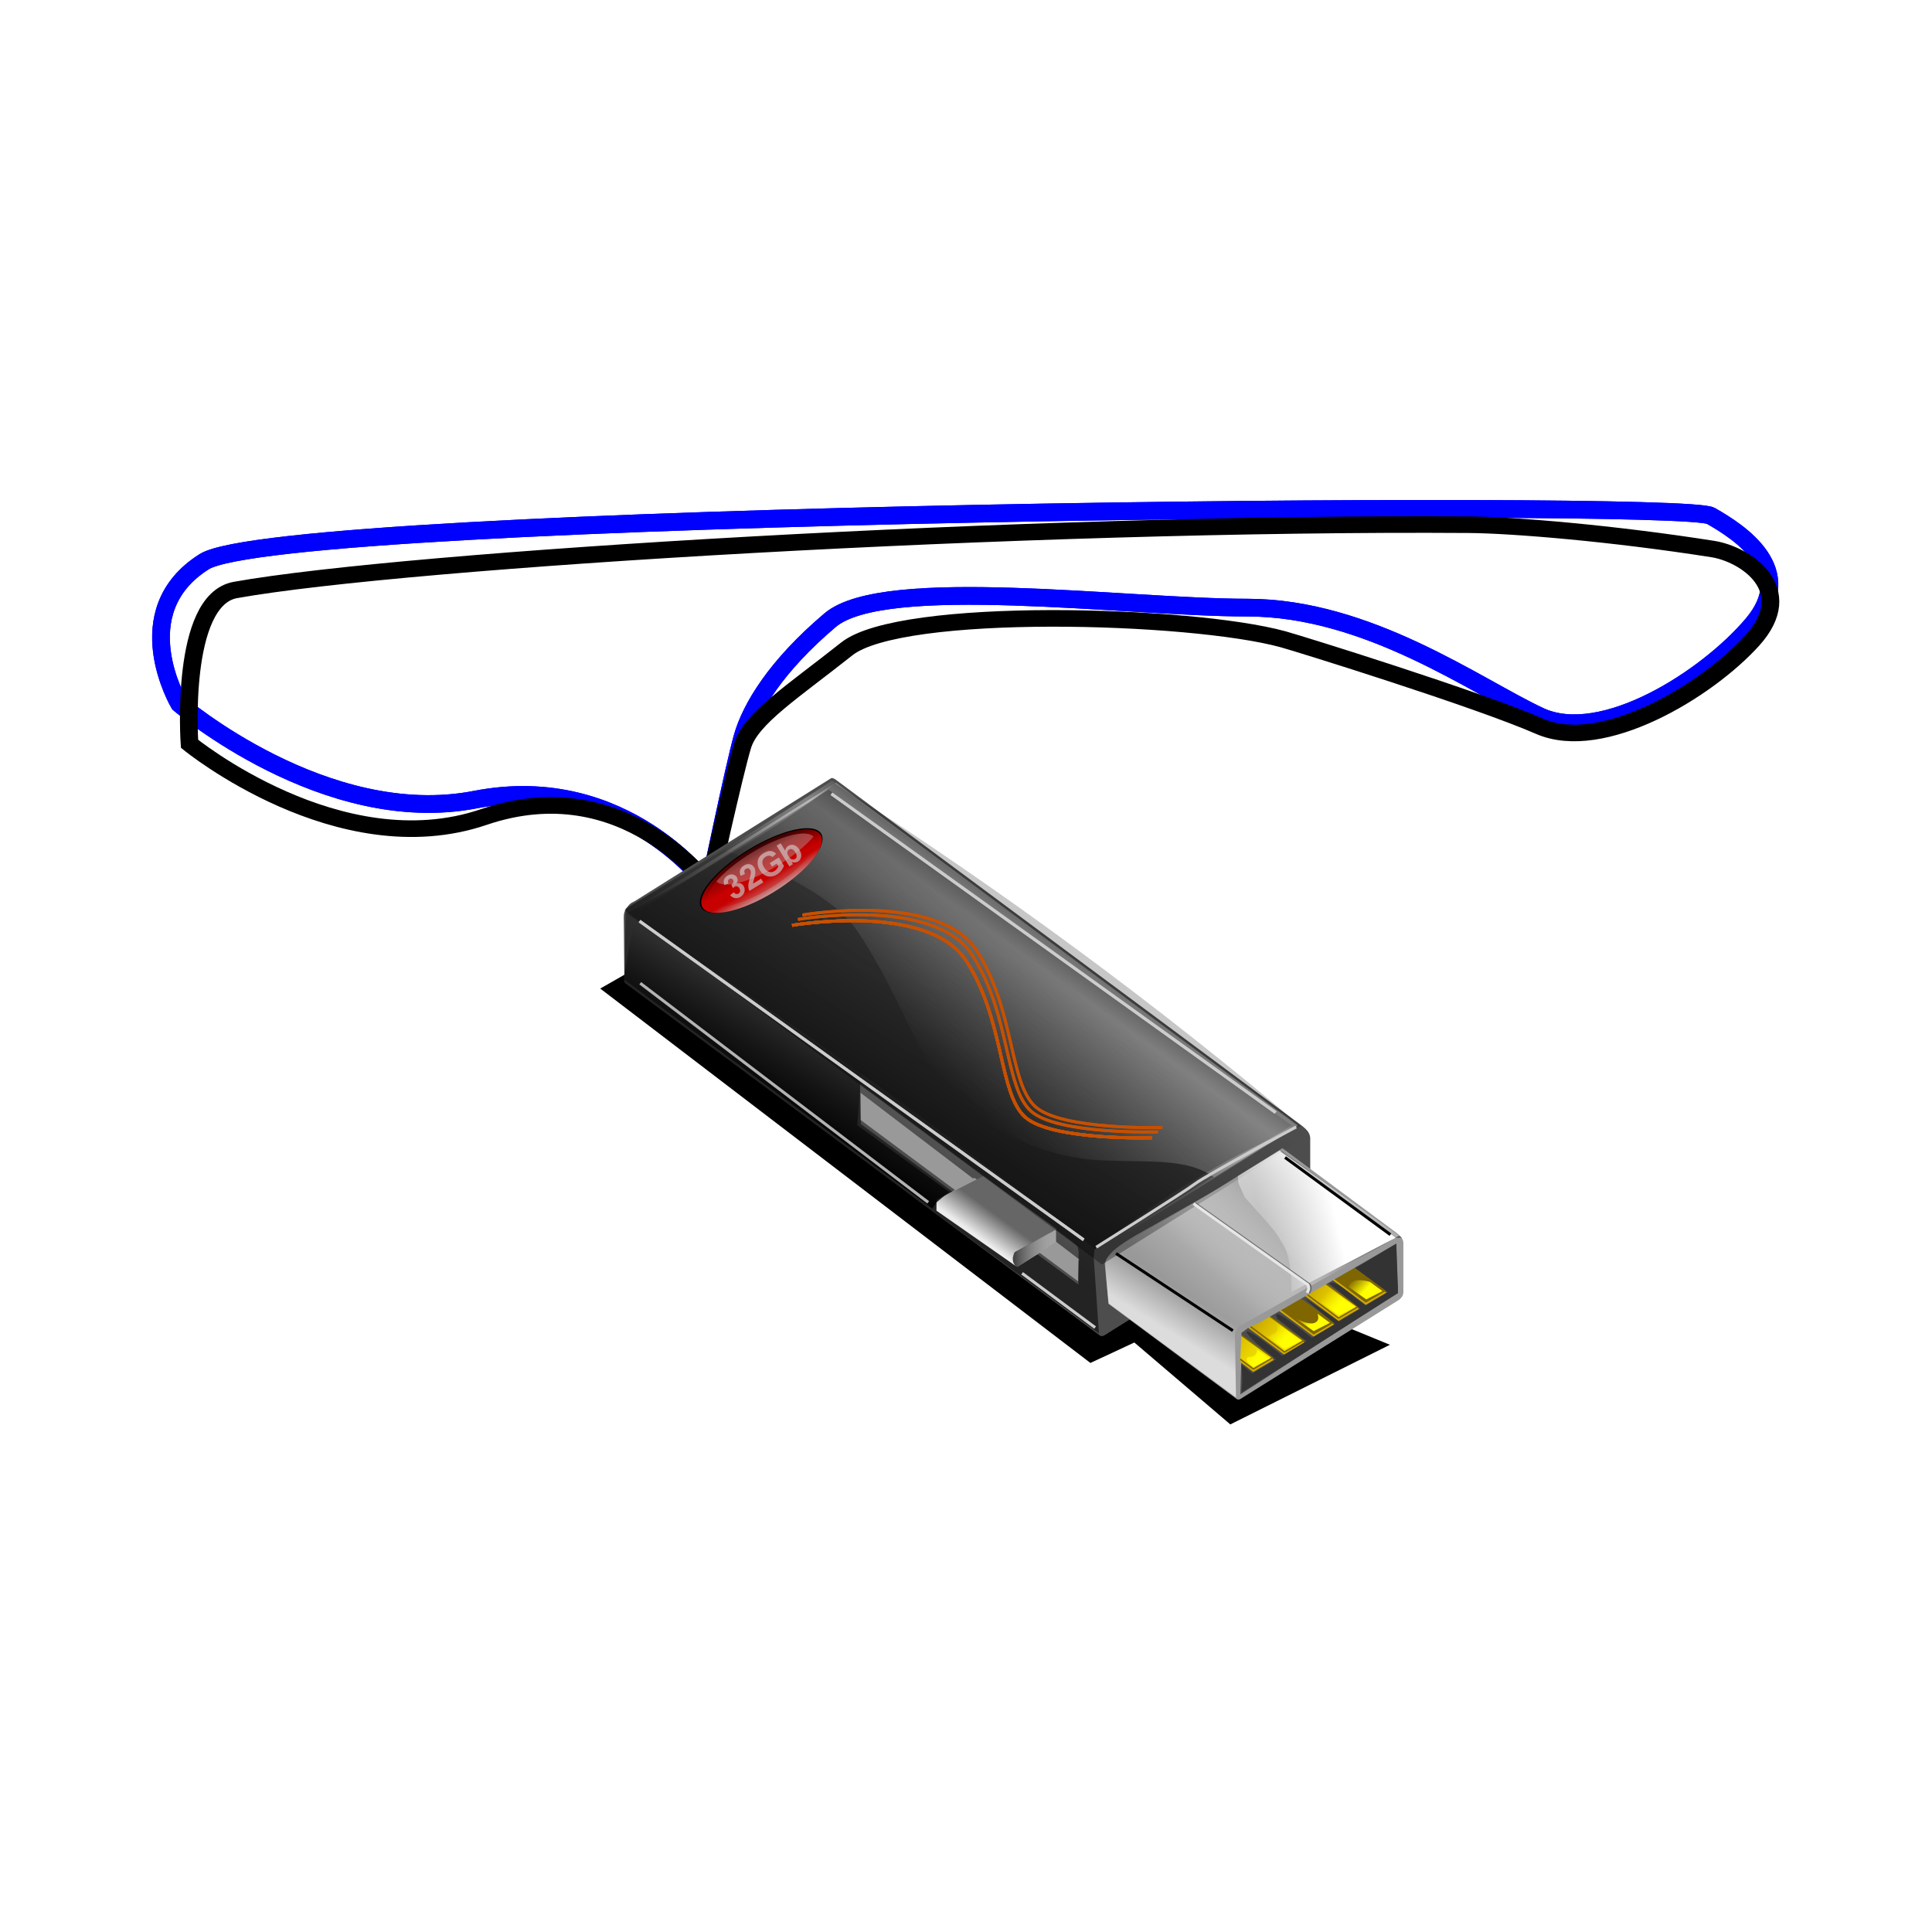 <svg:svg xmlns:dc="http://purl.org/dc/elements/1.1/" xmlns:ns1="http://www.w3.org/1999/xlink" xmlns:ns3="http://creativecommons.org/ns#" xmlns:rdf="http://www.w3.org/1999/02/22-rdf-syntax-ns#" xmlns:svg="http://www.w3.org/2000/svg" height="540.772" id="svg2" version="1.1" viewBox="-17.686 -1.465 540.772 540.772" width="540.772">
  <svg:defs id="defs4">
    <svg:linearGradient id="linearGradient4605">
      <svg:stop id="stop4607" offset="0" style="stop-color:#ffff00" />
      <svg:stop id="stop4609" offset="1" style="stop-color:#ffff00;stop-opacity:0" />
    </svg:linearGradient>
    <svg:linearGradient id="linearGradient3307">
      <svg:stop id="stop3309" offset="0" style="stop-color:#550000" />
      <svg:stop id="stop3311" offset="1" style="stop-color:#550000;stop-opacity:0" />
    </svg:linearGradient>
    <svg:linearGradient id="linearGradient3225">
      <svg:stop id="stop3227" offset="0" style="stop-color:#000000" />
      <svg:stop id="stop3229" offset="1" style="stop-color:#000000;stop-opacity:0" />
    </svg:linearGradient>
    <svg:linearGradient id="linearGradient3158">
      <svg:stop id="stop3160" offset="0" style="stop-color:#ffffff" />
      <svg:stop id="stop3162" offset="1" style="stop-color:#ffffff;stop-opacity:0" />
    </svg:linearGradient>
    <svg:linearGradient id="linearGradient3105">
      <svg:stop id="stop3107" offset="0" style="stop-color:#cccccc" />
      <svg:stop id="stop3109" offset="1" style="stop-color:#cccccc;stop-opacity:0" />
    </svg:linearGradient>
    <svg:linearGradient id="linearGradient3017">
      <svg:stop id="stop3019" offset="0" style="stop-color:#d4aa00" />
      <svg:stop id="stop3021" offset="1" style="stop-color:#d4aa00;stop-opacity:0" />
    </svg:linearGradient>
    <svg:filter color-interpolation-filters="sRGB" id="filter4111">
      <svg:feGaussianBlur id="feGaussianBlur4113" stdDeviation="1.032" />
    </svg:filter>
    <svg:filter color-interpolation-filters="sRGB" id="filter4155">
      <svg:feGaussianBlur id="feGaussianBlur4157" stdDeviation="0.978" />
    </svg:filter>
    <svg:filter color-interpolation-filters="sRGB" id="filter4318">
      <svg:feGaussianBlur id="feGaussianBlur4320" stdDeviation="5.851" />
    </svg:filter>
    <svg:filter color-interpolation-filters="sRGB" id="filter4330">
      <svg:feGaussianBlur id="feGaussianBlur4332" stdDeviation="3.366" />
    </svg:filter>
    <svg:filter color-interpolation-filters="sRGB" id="filter4356">
      <svg:feGaussianBlur id="feGaussianBlur4358" stdDeviation="1.683" />
    </svg:filter>
    <svg:filter color-interpolation-filters="sRGB" id="filter4408">
      <svg:feGaussianBlur id="feGaussianBlur4410" stdDeviation="3.366" />
    </svg:filter>
    <svg:filter color-interpolation-filters="sRGB" id="filter4635">
      <svg:feGaussianBlur id="feGaussianBlur4637" stdDeviation="1.292" />
    </svg:filter>
    <svg:filter color-interpolation-filters="sRGB" id="filter4697">
      <svg:feGaussianBlur id="feGaussianBlur4699" stdDeviation="1.289" />
    </svg:filter>
    <svg:filter color-interpolation-filters="sRGB" id="filter4715">
      <svg:feGaussianBlur id="feGaussianBlur4717" stdDeviation="0.431" />
    </svg:filter>
    <svg:filter color-interpolation-filters="sRGB" height="1.275" id="filter4753" width="1.178" x="-.089" y="-.137">
      <svg:feGaussianBlur id="feGaussianBlur4755" stdDeviation="1.336" />
    </svg:filter>
    <svg:filter color-interpolation-filters="sRGB" id="filter4769">
      <svg:feGaussianBlur id="feGaussianBlur4771" stdDeviation="0.814" />
    </svg:filter>
    <svg:linearGradient gradientUnits="userSpaceOnUse" id="linearGradient4990" x1="429.92" x2="395.63" y1="560.22" y2="535.82" ns1:href="#linearGradient3017" />
    <svg:linearGradient gradientUnits="userSpaceOnUse" id="linearGradient4992" x1="440.17" x2="418.61" y1="568.35" y2="553.85" ns1:href="#linearGradient4605" />
    <svg:linearGradient gradientUnits="userSpaceOnUse" id="linearGradient5010" x1="570.63" x2="578.7" y1="132.62" y2="253.66" ns1:href="#linearGradient3105" />
    <svg:linearGradient gradientUnits="userSpaceOnUse" id="linearGradient5014" x1="560.75" x2="552.88" y1="276.88" y2="190.43">
      <svg:stop id="stop3126" offset="0" style="stop-color:#000000" />
      <svg:stop id="stop3128" offset="1" style="stop-color:#000000;stop-opacity:0" />
    </svg:linearGradient>
    <svg:linearGradient gradientUnits="userSpaceOnUse" id="linearGradient5016" x1="297.69" x2="303.35" y1="541.83" y2="534.05">
      <svg:stop id="stop3140" offset="0" style="stop-color:#ececec" />
      <svg:stop id="stop3142" offset="1" style="stop-color:#ececec;stop-opacity:0" />
    </svg:linearGradient>
    <svg:linearGradient gradientUnits="userSpaceOnUse" id="linearGradient5018" x1="307.19" x2="329.5" y1="545.61" y2="545.8">
      <svg:stop id="stop3150" offset="0" style="stop-color:#000000" />
      <svg:stop id="stop3152" offset="1" style="stop-color:#ffffff;stop-opacity:0" />
    </svg:linearGradient>
    <svg:linearGradient gradientUnits="userSpaceOnUse" id="linearGradient5020" x1="423.56" x2="373.35" y1="506.48" y2="566.58" ns1:href="#linearGradient3158" />
    <svg:linearGradient gradientUnits="userSpaceOnUse" id="linearGradient5022" x1="365.93" x2="373.35" y1="576.48" y2="564.46" ns1:href="#linearGradient3158" />
    <svg:linearGradient gradientUnits="userSpaceOnUse" id="linearGradient5026" x1="419.31" x2="385.37" y1="525.57" y2="561.63">
      <svg:stop id="stop3178" offset="0" style="stop-color:#000000" />
      <svg:stop id="stop3182" offset=".501" style="stop-color:#7f7f7f;stop-opacity:.498" />
      <svg:stop id="stop3180" offset="1" style="stop-color:#ffffff;stop-opacity:0" />
    </svg:linearGradient>
    <svg:linearGradient gradientUnits="userSpaceOnUse" id="linearGradient5028" x1="363.45" x2="280.01" y1="396.87" y2="483.14">
      <svg:stop id="stop3191" offset="0" style="stop-color:#ffffff" />
      <svg:stop id="stop3193" offset="1" style="stop-color:#ffffff;stop-opacity:0" />
    </svg:linearGradient>
    <svg:linearGradient gradientUnits="userSpaceOnUse" id="linearGradient5030" x1="345.07" x2="328.8" y1="435.06" y2="457.69">
      <svg:stop id="stop3203" offset="0" style="stop-color:#000000" />
      <svg:stop id="stop3205" offset="1" style="stop-color:#000000;stop-opacity:0" />
    </svg:linearGradient>
    <svg:linearGradient gradientUnits="userSpaceOnUse" id="linearGradient5032" x1="207.18" x2="223.45" y1="489.51" y2="462.64" ns1:href="#linearGradient3225" />
    <svg:linearGradient gradientUnits="userSpaceOnUse" id="linearGradient5036" x1="418.61" x2="394.57" y1="529.1" y2="534.76">
      <svg:stop id="stop3239" offset="0" style="stop-color:#ffffff" />
      <svg:stop id="stop3241" offset="1" style="stop-color:#ffffff;stop-opacity:0" />
    </svg:linearGradient>
    <svg:linearGradient gradientUnits="userSpaceOnUse" id="linearGradient5038" x1="603.66" x2="597.37" y1="255.61" y2="187.96">
      <svg:stop id="stop3252" offset="0" style="stop-color:#000000" />
      <svg:stop id="stop3254" offset="1" style="stop-color:#000000;stop-opacity:0" />
    </svg:linearGradient>
    <svg:linearGradient gradientUnits="userSpaceOnUse" id="linearGradient5040" x1="67.408" x2="62.57" y1="335.03" y2="371.15">
      <svg:stop id="stop3270" offset="0" style="stop-color:#000000" />
      <svg:stop id="stop3272" offset="1" style="stop-color:#000000;stop-opacity:0" />
    </svg:linearGradient>
    <svg:linearGradient gradientUnits="userSpaceOnUse" id="linearGradient5042" x1="63.45" x2="63.89" y1="399.33" y2="378.19">
      <svg:stop id="stop3280" offset="0" style="stop-color:#ffffff" />
      <svg:stop id="stop3282" offset="1" style="stop-color:#ffffff;stop-opacity:0" />
    </svg:linearGradient>
    <svg:linearGradient gradientUnits="userSpaceOnUse" id="linearGradient5044" x1="32.527" x2="32.173" y1="306.01" y2="313.79" ns1:href="#linearGradient3307" />
    <svg:linearGradient gradientUnits="userSpaceOnUse" id="linearGradient5048" x1="401.12" x2="383.5" y1="501.36" y2="540.24">
      <svg:stop id="stop4597" offset="0" style="stop-color:#ffffff" />
      <svg:stop id="stop4599" offset="1" style="stop-color:#ffffff;stop-opacity:0" />
    </svg:linearGradient>
    <svg:linearGradient gradientUnits="userSpaceOnUse" id="linearGradient5050" x1="419.75" x2="415.5" y1="553.11" y2="549.11" ns1:href="#linearGradient4605" />
    <svg:linearGradient gradientTransform="translate(-9.312 5.375)" gradientUnits="userSpaceOnUse" id="linearGradient5052" x1="419.75" x2="415.5" y1="553.11" y2="549.11" ns1:href="#linearGradient4605" />
    <svg:linearGradient gradientTransform="translate(-17.812 10.75)" gradientUnits="userSpaceOnUse" id="linearGradient5054" x1="419.75" x2="415.5" y1="553.11" y2="549.11" ns1:href="#linearGradient4605" />
    <svg:linearGradient gradientTransform="translate(-27.625 16.812)" gradientUnits="userSpaceOnUse" id="linearGradient5056" x1="419.75" x2="415.5" y1="553.11" y2="549.11" ns1:href="#linearGradient4605" />
    <svg:linearGradient gradientTransform="translate(-38.25 22.875)" gradientUnits="userSpaceOnUse" id="linearGradient5058" x1="420.69" x2="415.5" y1="553.86" y2="549.11" ns1:href="#linearGradient4605" />
  </svg:defs>
  <svg:g id="layer1" transform="translate(0 -552.36)">
    <svg:g id="g4887" transform="matrix(.826 0 0 .826 18.424 454.48)">
      <svg:g id="g4773">
        <svg:path d="m196.58 417.38s-28.284-39.598-79.196-29.698c-50.912 9.899-100.41-32.527-100.41-32.527s-18.385-31.113 8.485-48.083c26.87-16.971 500.63-21.213 510.53-15.556 9.899 5.657 29.698 18.385 14.142 36.77s-50.912 41.012-72.125 31.113c-21.213-9.899-57.983-36.77-98.995-36.77s-123.04-11.314-141.42 4.243c-18.385 15.556-26.87 29.698-29.698 39.598-2.828 9.899-11.314 50.912-11.314 50.912z" id="path4322" style="stroke:#000080;stroke-width:4;fill:none" />
        <svg:path d="m196.58 417.38s-28.284-39.598-79.196-29.698c-50.912 9.899-100.41-32.527-100.41-32.527s-18.385-31.113 8.485-48.083c26.87-16.971 500.63-21.213 510.53-15.556 9.899 5.657 29.698 18.385 14.142 36.77s-50.912 41.012-72.125 31.113c-21.213-9.899-57.983-36.77-98.995-36.77s-123.04-11.314-141.42 4.243c-18.385 15.556-26.87 29.698-29.698 39.598-2.828 9.899-11.314 50.912-11.314 50.912z" id="path4324" style="filter:url(#filter4330);stroke:#00ffff;stroke-width:4;fill:none" />
        <svg:path d="m196.58 417.38s-28.284-39.598-79.196-29.698c-50.912 9.899-100.41-32.527-100.41-32.527s-18.385-31.113 8.485-48.083c26.87-16.971 500.63-21.213 510.53-15.556 9.899 5.657 29.698 18.385 14.142 36.77s-50.912 41.012-72.125 31.113c-21.213-9.899-57.983-36.77-98.995-36.77s-123.04-11.314-141.42 4.243c-18.385 15.556-26.87 29.698-29.698 39.598-2.828 9.899-11.314 50.912-11.314 50.912z" id="path4334" style="filter:url(#filter4356);stroke:#0000ff;stroke-width:6;fill:none" />
        <svg:path d="m196.58 417.38s-28.284-39.598-79.196-29.698c-50.912 9.899-100.41-32.527-100.41-32.527s-18.385-31.113 8.485-48.083c26.87-16.971 500.63-21.213 510.53-15.556 9.899 5.657 29.698 18.385 14.142 36.77s-50.912 41.012-72.125 31.113c-21.213-9.899-57.983-36.77-98.995-36.77s-123.04-11.314-141.42 4.243c-18.385 15.556-26.87 29.698-29.698 39.598-2.828 9.899-11.314 50.912-11.314 50.912z" id="path4639" style="stroke:#0000ff;stroke-width:6;fill:none" />
        <svg:path d="m196.58 417.38s-28.284-42.615-76.368-25.173c-48.995 17.773-99.702-26.493-99.702-26.493s-3.472-52.001 15.556-55.626c57.961-11.043 269.54-24.69 417.9-23.604 15.053 0.11 49.023 3.139 82.727 8.802 11.18 1.878 28.991 14.613 13.435 32.998s-50.912 41.012-72.125 31.113c-21.213-9.899-81.475-29.884-86.974-31.49-31.503-9.197-129.4-12.068-147.79 3.488-18.385 15.556-32.527 25.173-35.355 35.072-2.828 9.899-11.314 50.912-11.314 50.912z" id="path4406" style="filter:url(#filter4408);stroke:#000000;stroke-width:6;fill:none" transform="matrix(1 0 0 .937 0 26.093)" />
        <svg:g id="g4412" transform="translate(-11.314 -7.071)">
          <svg:path d="m428.51 575.77 14.142 5.657-55.154 26.87-33.941-28.284-15.556 7.071-172.53-128.69 73.539-41.012z" id="path4300" style="filter:url(#filter4318);stroke:#000000;stroke-width:1px;fill:#000000" transform="matrix(.958 0 0 .981 13.354 9.156)" />
          <svg:g id="g4188">
            <svg:path d="m517.94 195.97 201.09 0.273c0.052 0.004 0.398 1.204 0.476 1.857l0.011 80.326c-0.043 0.19-0.124 0.388-0.275 0.6-0.064 0.089-0.235 0.161-0.455 0.227h-200.55l-0.124-0.048-0.122-0.076zm-22.759-21.662c0.248-0.162 0.521-0.19 0.919-0.209l196.8 0.013c2.258 0.095 4.124 0.314 6.167 2.501l18.807 17.804c0.544 0.688 1.007 1.356 1.173 1.872l-22.633 61.094 22.425 21.725-200.85 0.018-0.221-0.16-0.233-0.187-18.563-17.349c-1.255-1.172-2.61-2.232-3.321-4.016-0.524-1.22-1.066-2.432-0.74-3.995l-0.07-78.084c-0.001-0.412-0.096-1.024 0.337-1.026z" id="rect2989" style="fill:#4d4d4d" transform="matrix(.803 .596 -.848 .53 0 0)" />
            <svg:path d="m315 468.26 127.66 94.982c0.03 0.026-0.555 0.693-0.944 1.003l-53.924 33.701c-0.155 0.059-0.34 0.104-0.578 0.122-0.1 0.007-0.258-0.043-0.441-0.119l-127.51-94.6-0.046-0.079-0.026-0.09zm0.074-19.824c0.266 0.049 0.459 0.166 0.725 0.346l125.11 92.846c1.372 1.105 2.411 2.077 2.242 3.958l0.003 16.34c-0.116 0.545-0.27 1.044-0.511 1.339l-55.408 14.951-0.329 19.692-127.7-94.742-0.033-0.171-0.022-0.188-0.153-16.035c-0.011-1.084-0.161-2.168 0.585-3.251 0.486-0.759 0.955-1.523 2.212-2.025l52.381-32.789c0.276-0.173 0.627-0.475 0.903-0.271z" id="path2995" style="fill:#999999" />
            <svg:path d="m496.98 175.58h199.11v77.357l0.398 2.682 1.987 0.364 21.173 21.373-10.92 1.479-19.855-19.347-1.896-1.399-1.893-0.24h-188.11z" id="rect2997" style="fill:#4d4d4d" transform="matrix(.803 .596 -.848 .53 0 0)" />
            <svg:path d="m698.32 187.62 48.511-0.223 16.061 14.809 1.089 63.805-15.996-15.735-49.14-0.219 12.342 10.17 2.392-58.136z" id="rect3002" style="fill:#4d4d4d" transform="matrix(.803 .596 -.848 .53 0 0)" />
            <svg:g id="g3085" transform="translate(-38.648 21.854)">
              <svg:path d="m398.81 535.11 38.184 27.577-6.01 3.535-37.477-27.931z" id="path3087" style="stroke:#d4aa00;stroke-width:1px;fill:#806600" />
              <svg:path d="m398.81 534.41 38.184 27.577-6.01 3.535-37.477-27.931z" id="path3089" style="stroke:#806600;stroke-width:1px;fill:#806600" />
              <svg:path d="m398.81 534.41 38.184 27.577-6.01 3.535-37.477-27.931z" id="path3091" style="fill:url(#linearGradient4990)" />
              <svg:path d="m398.81 534.41 38.184 27.577-6.01 3.535-37.477-27.931z" id="path3093" style="fill:url(#linearGradient4992)" />
            </svg:g>
            <svg:g id="g3037" transform="translate(-.53 -.884)">
              <svg:path d="m398.81 535.11 38.184 27.577-6.01 3.535-37.477-27.931z" id="path3011" style="stroke:#d4aa00;stroke-width:1px;fill:#806600" />
              <svg:path d="m398.81 534.41 38.184 27.577-6.01 3.535-37.477-27.931z" id="path3013" style="stroke:#806600;stroke-width:1px;fill:#806600" />
              <svg:path d="m398.81 534.41 38.184 27.577-6.01 3.535-37.477-27.931z" id="path3015" style="fill:url(#linearGradient4990)" />
              <svg:path d="m398.81 534.41 38.184 27.577-6.01 3.535-37.477-27.931z" id="path3027" style="fill:url(#linearGradient4992)" />
            </svg:g>
            <svg:g id="g3043" transform="translate(-9.778 4.596)">
              <svg:path d="m398.81 535.11 38.184 27.577-6.01 3.535-37.477-27.931z" id="path3045" style="stroke:#d4aa00;stroke-width:1px;fill:#806600" />
              <svg:path d="m398.81 534.41 38.184 27.577-6.01 3.535-37.477-27.931z" id="path3047" style="stroke:#806600;stroke-width:1px;fill:#806600" />
              <svg:path d="m398.81 534.41 38.184 27.577-6.01 3.535-37.477-27.931z" id="path3049" style="fill:url(#linearGradient4990)" />
              <svg:path d="m398.81 534.41 38.184 27.577-6.01 3.535-37.477-27.931z" id="path3051" style="fill:url(#linearGradient4992)" />
            </svg:g>
            <svg:g id="g3057" transform="translate(-18.208 9.899)">
              <svg:path d="m398.81 535.11 38.184 27.577-6.01 3.535-37.477-27.931z" id="path3059" style="stroke:#d4aa00;stroke-width:1px;fill:#806600" />
              <svg:path d="m398.81 534.41 38.184 27.577-6.01 3.535-37.477-27.931z" id="path3061" style="stroke:#806600;stroke-width:1px;fill:#806600" />
              <svg:path d="m398.81 534.41 38.184 27.577-6.01 3.535-37.477-27.931z" id="path3063" style="fill:url(#linearGradient4990)" />
              <svg:path d="m398.81 534.41 38.184 27.577-6.01 3.535-37.477-27.931z" id="path3065" style="fill:url(#linearGradient4992)" />
            </svg:g>
            <svg:g id="g3071" transform="translate(-28.107 16.087)">
              <svg:path d="m398.81 535.11 38.184 27.577-6.01 3.535-37.477-27.931z" id="path3073" style="stroke:#d4aa00;stroke-width:1px;fill:#806600" />
              <svg:path d="m398.81 534.41 38.184 27.577-6.01 3.535-37.477-27.931z" id="path3075" style="stroke:#806600;stroke-width:1px;fill:#806600" />
              <svg:path d="m398.81 534.41 38.184 27.577-6.01 3.535-37.477-27.931z" id="path3077" style="fill:url(#linearGradient4990)" />
              <svg:path d="m398.81 534.41 38.184 27.577-6.01 3.535-37.477-27.931z" id="path3079" style="fill:url(#linearGradient4992)" />
            </svg:g>
            <svg:path d="m401.76 514.7 40.212 29.377 0.091 0.422-48.199 27.795-3.069 1.309-2.506 1.844-0.593 13.856-44.567-24.279-1.011-12.796c0.102-3.384 4.801-6.476 10.184-9.737l3.27-1.847 45.911-25.932z" id="path3005" style="fill:#999999" />
            <svg:path d="m497.19 175.02 195.01 0.04v83.283l-195.01-0.04z" id="rect3103" style="fill:url(#linearGradient5010)" transform="matrix(.803 .596 -.848 .53 0 0)" />
            <svg:path d="m497.19 175.02 195.01 0.04v83.283l-195.01-0.04z" id="path3116" style="fill:url(#linearGradient5010)" transform="matrix(.803 .596 -.848 .53 0 0)" />
            <svg:path d="m497.9 178.55 192.95-2.321-1.208 77.97-190.86 2.636z" id="rect3118" style="fill:#4d4d4d" transform="matrix(.803 .596 -.848 .53 0 0)" />
            <svg:path d="m497.19 175.02 195.01 0.04-1.157 82.383 1.698 4.066-95.115-1.28 9.695 9.082 91.519-0.283-7.353-7.083-0.651-7.118c0.434 0.75 2.145 2.403 2.521 2.903l24.526 21.124-199.17 1.01-23.288-22.527z" id="path3122" style="opacity:.55;fill:url(#linearGradient5014)" transform="matrix(.803 .596 -.848 .53 0 0)" />
            <svg:g id="g3132" transform="translate(71.25,-16.75)">
              <svg:path d="m226.52 543.68 25.709 19.127c0.006 0.005-0.112 0.14-0.19 0.202l-10.859 6.787c-0.031 0.012-0.068 0.021-0.116 0.025-0.02 0.001-0.052-0.009-0.089-0.024l-25.676-19.053-0.009-0.016-0.005-0.018zm0.015-3.992c0.054 0.01 0.092 0.034 0.146 0.07l25.194 18.697c0.714-0.246 2.361-1.488 2.326-1.109l0.001 3.978c-0.023 0.11-1.929 1.429-1.978 1.488l-11.158 3.011-0.066 3.966-25.716-19.079-0.007-0.034-0.005-0.038-0.031-3.229c-0.002-0.218-0.032-0.436 0.118-0.655 0.098-0.153 0.192-0.307 0.445-0.408l10.548-6.603c0.056-0.035 0.126-0.096 0.182-0.055z" id="path2999" style="fill:#999999" />
              <svg:path d="m213.85 547.21 0.274-0.303 15.471-7.846 24.852 17.988-14.96 8.467c0.24 1.618 0.28 3.364 1.514 4.346l-27.323-19.549-0.013-2.668z" id="path3009" style="fill:#666666" />
            </svg:g>
            <svg:path d="m300.87 522.92c-0.378 0.131-0.766 0.272-1.163 0.422-0.468 0.177-0.949 0.367-1.442 0.569-0.658 0.269-1.338 0.56-2.036 0.869-0.483 0.214-0.974 0.437-1.474 0.667-0.539 0.249-1.087 0.507-1.643 0.774-0.602 0.289-1.214 0.587-1.834 0.894-0.576 0.285-1.16 0.578-1.75 0.877-0.396 0.201-0.795 0.405-1.197 0.611-0.485 0.249-0.973 0.502-1.465 0.758-0.449 0.234-0.9 0.47-1.354 0.709-0.174 0.091-0.222 0.277-0.397 0.369l-0.133 0.443-0.044 3.175 27.388 19.098c-1.186-0.715-1.219-1.785-1.359-2.822l0.509-2.134 1.036-0.564 1.244-0.677 1.332-0.725 1.376-0.749 1.446-0.787 1.599-0.87 1.696-0.923 1.337-0.892c0.788 0.205 1.51-0.092 1.638-0.727l1.263-0.687z" id="path3136" style="fill:url(#linearGradient5016)" />
            <svg:path d="m325.31 540.42-13.438 7.438s-0.438 0.188-0.625 0.562-0.375 1.125-0.438 1.562 0.062 1.438 0.188 1.688 0.688 1.188 0.688 1.188l0.688 0.25 13.125-8.5z" id="path3146" style="fill:url(#linearGradient5018)" />
            <svg:path d="m401.99 513.9 40.659 29.345h-2.121l-53.033 30.052-1.414 1.768v1.414l0.354 20.86-43.134-31.82-1.414-13.789 0.707-1.414 2.475-2.121 3.889-3.182z" id="path3156" style="fill:url(#linearGradient5020)" />
            <svg:path d="m401.99 513.9 40.659 29.345h-2.121l-53.033 30.052-1.414 1.768v1.414l0.354 20.86-43.134-31.82-1.414-13.789 0.707-1.414 2.475-2.121 3.889-3.182z" id="path3166" style="opacity:0.66;fill:url(#linearGradient5022)" />
            <svg:path d="m401.99 513.9 40.659 29.345h-2.121l-53.033 30.052-1.414 1.768v1.414l0.354 20.86-43.134-31.82-1.414-13.789 0.707-1.414 2.475-2.121 3.889-3.182z" id="path3170" style="opacity:0.66;fill:url(#linearGradient5022)" />
            <svg:path d="m401.99 513.9 40.659 29.345h-2.121l-53.033 30.052-1.414 1.768v1.414l0.354 20.86-43.134-31.82-1.414-13.789 0.707-1.414 2.475-2.121 3.889-3.182z" id="path3172" style="opacity:0.66;fill:url(#linearGradient5026)" />
            <svg:path d="m249.6 388.38-36.562 23.375c18.211 6.817 37.417 16.229 45.062 27.531 16.263 24.042 23.335 51.64 36.062 60.125 12.728 8.485 27.556 16.949 48.062 17.656 16.375 0.565 27.806-0.663 36.781 5.656l28.281-17.656-157.69-116.69z" id="path3184" style="fill:url(#linearGradient5028)" />
            <svg:path d="m249.6 388.38-36.562 23.375c18.211 6.817 37.417 16.229 45.062 27.531 16.263 24.042 23.335 51.64 36.062 60.125 12.728 8.485 27.556 16.949 48.062 17.656 16.375 0.565 27.806-0.663 36.781 5.656l28.281-17.656-157.69-116.69z" id="path3199" style="fill:url(#linearGradient5030)" />
            <svg:path d="m182.43 435.77 77.075 51.619-1.414 17.678 31.113 22.627-4.243 3.535-1.414 2.121-104.65-77.782z" id="path3223" style="fill:url(#linearGradient5032)" />
            <svg:path d="m182.43 435.77 77.075 51.619-1.414 17.678 31.113 22.627-4.243 3.535-1.414 2.121-104.65-77.782z" id="path3233" style="fill:url(#linearGradient5032)" />
            <svg:path d="m401.64 514.25 38.891 28.991-35.355 18.385s0.707-9.899-2.828-16.263c-3.535-6.364-12.728-15.556-12.728-15.556l-8.485-4.243z" id="path3235" style="fill:url(#linearGradient5036)" />
            <svg:path d="m495.62 174.78h201.57v83.283h-201.57z" id="rect3248" style="opacity:0.33;fill:url(#linearGradient5038)" transform="matrix(.803 .596 -.848 .53 0 0)" />
            <svg:g id="g4115" transform="matrix(.345 -.212 .212 .345 148.35 312.33)">
              <svg:path d="m96.874 368.94c0 13.864-16.146 25.102-36.062 25.102-19.917 0-36.062-11.239-36.062-25.102 0-13.864 16.146-25.102 36.062-25.102 19.917 0 36.062 11.239 36.062 25.102z" id="path4099" style="filter:url(#filter4111);fill:#000000" transform="matrix(1.635 0 0 .817 -74.7 22.399)" />
              <svg:path d="m96.874 368.94c0 13.864-16.146 25.102-36.062 25.102-19.917 0-36.062-11.239-36.062-25.102 0-13.864 16.146-25.102 36.062-25.102 19.917 0 36.062 11.239 36.062 25.102z" id="path3260" style="fill:#ff0000" transform="matrix(1.608 0 0 .803 -73.026 28.202)" />
              <svg:path d="m96.874 368.94c0 13.864-16.146 25.102-36.062 25.102-19.917 0-36.062-11.239-36.062-25.102 0-13.864 16.146-25.102 36.062-25.102 19.917 0 36.062 11.239 36.062 25.102z" id="path3266" style="fill:url(#linearGradient5040)" transform="matrix(1.608 0 0 .803 -73.026 28.202)" />
              <svg:path d="m96.874 368.94c0 13.864-16.146 25.102-36.062 25.102-19.917 0-36.062-11.239-36.062-25.102 0-13.864 16.146-25.102 36.062-25.102 19.917 0 36.062 11.239 36.062 25.102z" id="path3276" style="fill:url(#linearGradient5042)" transform="matrix(1.608 0 0 .803 -73.026 28.202)" />
              <svg:g id="text3262" style="fill:#ffffff">
                <svg:path d="m-8.146 327.77 3.792-0.46c0.121 0.967 0.446 1.706 0.976 2.217 0.53 0.511 1.171 0.767 1.924 0.767 0.809 0 1.49-0.307 2.043-0.92 0.553-0.613 0.83-1.441 0.83-2.482-0-0.985-0.265-1.766-0.795-2.342-0.53-0.576-1.176-0.864-1.938-0.864-0.502 0-1.101 0.098-1.799 0.293l0.432-3.193c1.06 0.028 1.868-0.202 2.426-0.69 0.558-0.488 0.837-1.136 0.837-1.945-0-0.688-0.204-1.236-0.613-1.645-0.409-0.409-0.953-0.613-1.631-0.613-0.669 0-1.241 0.232-1.715 0.697-0.474 0.465-0.762 1.143-0.864 2.036l-3.611-0.613c0.251-1.236 0.63-2.224 1.136-2.963 0.507-0.739 1.213-1.32 2.119-1.743 0.906-0.423 1.922-0.634 3.046-0.634 1.924 0 3.467 0.613 4.629 1.84 0.957 1.004 1.436 2.138 1.436 3.402-0 1.794-0.981 3.225-2.942 4.294 1.171 0.251 2.108 0.813 2.809 1.687 0.702 0.874 1.053 1.929 1.053 3.165-0 1.794-0.655 3.323-1.966 4.587s-2.942 1.896-4.894 1.896c-1.85 0-3.383-0.532-4.601-1.596s-1.924-2.456-2.119-4.176z" id="path4878" />
                <svg:path d="m21.119 329.56v3.639h-13.733c0.149-1.376 0.595-2.679 1.339-3.911 0.744-1.232 2.212-2.865 4.406-4.901 1.766-1.645 2.849-2.761 3.249-3.346 0.539-0.809 0.809-1.608 0.809-2.398-0-0.874-0.235-1.545-0.704-2.015-0.469-0.469-1.118-0.704-1.945-0.704-0.818 0-1.469 0.246-1.952 0.739-0.483 0.493-0.762 1.311-0.837 2.454l-3.904-0.39c0.232-2.156 0.962-3.704 2.189-4.643 1.227-0.939 2.761-1.408 4.601-1.408 2.017 0 3.602 0.544 4.754 1.631s1.729 2.44 1.729 4.057c-0 0.92-0.165 1.796-0.495 2.628-0.33 0.832-0.853 1.703-1.569 2.614-0.474 0.604-1.329 1.473-2.565 2.607-1.236 1.134-2.019 1.887-2.349 2.259-0.33 0.372-0.597 0.734-0.802 1.087z" id="path4880" />
                <svg:path d="m34.156 325.68v-3.444h8.895v8.142c-0.864 0.837-2.117 1.573-3.757 2.21-1.641 0.637-3.302 0.955-4.984 0.955-2.138 0-4.002-0.448-5.591-1.345-1.589-0.897-2.784-2.18-3.583-3.848-0.799-1.668-1.199-3.483-1.199-5.444-0-2.128 0.446-4.02 1.339-5.675 0.892-1.655 2.198-2.923 3.918-3.806 1.311-0.679 2.942-1.018 4.894-1.018 2.538 0 4.52 0.532 5.947 1.596 1.427 1.064 2.345 2.535 2.754 4.413l-4.099 0.767c-0.288-1.004-0.83-1.796-1.624-2.377-0.795-0.581-1.787-0.871-2.977-0.871-1.803 0-3.237 0.572-4.301 1.715-1.064 1.143-1.596 2.84-1.596 5.089-0 2.426 0.539 4.245 1.617 5.458s2.491 1.819 4.239 1.819c0.864 0 1.731-0.17 2.6-0.509 0.869-0.339 1.615-0.751 2.238-1.234v-2.593z" id="path4882" />
                <svg:path d="m46.648 333.2v-20.44h3.918v7.362c1.208-1.376 2.64-2.063 4.294-2.063 1.803 0 3.295 0.653 4.476 1.959 1.18 1.306 1.771 3.181 1.771 5.626-0 2.528-0.602 4.476-1.806 5.842s-2.665 2.05-4.385 2.05c-0.846 0-1.68-0.211-2.503-0.634-0.823-0.423-1.531-1.048-2.126-1.875v2.175zm3.89-7.724c-0 1.534 0.242 2.668 0.725 3.402 0.679 1.041 1.58 1.562 2.705 1.562 0.864 0 1.601-0.369 2.21-1.108 0.609-0.739 0.913-1.903 0.913-3.493-0-1.692-0.307-2.912-0.92-3.66-0.613-0.748-1.399-1.122-2.356-1.122-0.939 0-1.72 0.365-2.342 1.095-0.623 0.73-0.934 1.838-0.934 3.325z" id="path4884" />
              </svg:g>
              <svg:path d="m96.874 368.94c0 13.864-16.146 25.102-36.062 25.102-19.917 0-36.062-11.239-36.062-25.102 0-13.864 16.146-25.102 36.062-25.102 19.917 0 36.062 11.239 36.062 25.102z" id="path3286" style="opacity:0.33;fill:#ff0000" transform="matrix(1.441 0 0 .662 -62.537 79.458)" />
              <svg:path d="m25.022 306.94c-14.483 0-27.575 1.913-37 4.969 1.735 8.676 24.271 15.562 51.844 15.562 14.483 0 27.575-1.913 37-4.969-1.737-8.675-24.273-15.562-51.844-15.562z" id="path3288" style="opacity:0.33;fill:#ffffff" />
              <svg:path d="m23.81 305.22c-14.215 0-26.888 1.681-36.139 3.802 1.703 6.021 23.734 9.916 50.796 9.916 14.215 0 26.977-0.797 36.227-2.918-1.705-6.02-23.824-10.8-50.884-10.8z" id="path3293" style="opacity:0.33;fill:url(#linearGradient5044)" />
              <svg:path d="m23.898 304.69c-14.215 0-26.888 2.211-36.139 4.332 1.703 6.021 23.645 9.916 50.708 9.916 14.215 0 27.065-0.974 36.315-3.095-1.705-6.02-23.824-11.154-50.884-11.154z" id="path3315" style="opacity:0.33;fill:url(#linearGradient5044)" />
            </svg:g>
            <svg:path d="m236 437.36s46-8 59 12 11 45 20 53 43 7 43 7" id="path4149" style="filter:url(#filter4155);stroke:#ff6600;stroke-width:1px;fill:none" />
            <svg:path d="m236 437.36s46-8 59 12 11 45 20 53 43 7 43 7" id="path4159" style="filter:url(#filter4155);stroke:#ff6600;stroke-width:1px;fill:none" />
            <svg:path d="m236 437.36s46-8 59 12 11 45 20 53 43 7 43 7" id="path4161" style="stroke:#ff6600;stroke-width:1px;fill:none" />
            <svg:path d="m236 437.36s46-8 59 12 11 45 20 53 43 7 43 7" id="path4167" style="filter:url(#filter4155);stroke:#ff6600;stroke-width:1px;fill:none" />
            <svg:path d="m236 437.36s46-8 59 12 11 45 20 53 43 7 43 7" id="path4169" style="filter:url(#filter4155);stroke:#ff6600;stroke-width:1px;fill:none" />
            <svg:path d="m236 437.36s46-8 59 12 11 45 20 53 43 7 43 7" id="path4171" style="stroke:#ff6600;stroke-width:1px;fill:none" />
            <svg:path d="m238 435.36s46-8 59 12 11 45 20 53 43 7 43 7" id="path4179" style="stroke:#ff6600;stroke-width:1px;fill:none" />
            <svg:path d="m238 435.36s46-8 59 12 11 45 20 53 43 7 43 7" id="path4181" style="stroke:#ff6600;stroke-width:1px;fill:none" />
            <svg:path d="m239.5 433.86s46-8 59 12 11 45 20 53 43 7 43 7" id="path4183" style="stroke:#ff6600;stroke-width:1px;fill:none" />
            <svg:path d="m239.5 433.86s46-8 59 12 11 45 20 53 43 7 43 7" id="path4185" style="stroke:#ff6600;stroke-width:1px;fill:none" />
            <svg:path d="m497.18 175.35c66.082-5.186 131.23-5.127 195.65-0.89-4.489 21.615-5.416 47.967-1.708 80.486-63.072-1.729-127.53-0.851-193.94 3.687 1.473-27.884 3.109-55.662 0-83.283z" id="rect2987" style="opacity:0.22;fill:#000000" transform="matrix(.803 .596 -.848 .53 0 0)" />
          </svg:g>
        </svg:g>
        <svg:path d="m377.25 584.55-0.26-5.48 3.663 3.047 8.028-4.725c-14.479-11.296-12.595-13.427 2.122-1.275l8.158-4.903-9.734-7.535c-1.768-3.424 1.229-1.823 11.617 6.404l7.864-4.726c-8.486-6.908-18.061-14.627 1.323-0.795l7.239-4.351-10.465-8.484-0.098 0.001c1.581-1.935 7.668 4.015 12.308 7.434l7.57-4.55-11.113-8.225 2.005-1.06 11.906-7.149 0.616 14.436v2.312l-53 33.688z" id="path4545" style="fill:#333333" />
        <svg:path d="m361.25 524.61 38.75 27.5 0.25 0.75v0.75l-0.5 1.25" id="path4547" style="stroke:#666666;stroke-width:1px;fill:none" />
        <svg:path d="m360.75 524.61 38.75 27.5 0.25 0.75v0.75l-0.5 1.25" id="path4549" style="stroke:#e6e6e6;stroke-width:1px;fill:none" />
        <svg:path d="m378.12 522.49s10 11 10.875 12.5 4.875 8 4.875 8.875v10.25l36.5-18.625-25.25-18.125-15.25-10.75-14.125 8.625s0 2 0.375 2.875 2 4.375 2 4.375z" id="path4593" style="fill:url(#linearGradient5048)" />
        <svg:path d="m420.5 551.11s-3.562-1.125-5.562-0.25-1.5 2.062-1.5 2.062l5.812 4.125 5.5-2.812z" id="path4603" style="fill:url(#linearGradient5050)" />
        <svg:path d="m411.19 556.49s-4.062-3.562-6.062-2.688-1 4.5-1 4.5l5.812 4.125 5.5-2.812z" id="path4613" style="fill:url(#linearGradient5052)" />
        <svg:path d="m402.69 561.86s1.125 2.25-0.875 3.125-6.188-1.312-6.188-1.312l5.812 4.125 5.5-2.812z" id="path4617" style="fill:url(#linearGradient5054)" />
        <svg:path d="m388.62 564.8s1.5 2.875-0.5 3.75-2.312 1.188-2.312 1.188l5.812 4.125 5.5-2.812z" id="path4621" style="fill:url(#linearGradient5056)" />
        <svg:path d="m382.25 573.99s0.312 2.375-2.312 2.5c-2.181 0.104-0.812 1.938-0.812 1.938l1.875 1.5 5.5-2.812z" id="path4625" style="fill:url(#linearGradient5058)" />
        <svg:path d="m173 428.86 150.5 108" id="path4629" style="filter:url(#filter4635);stroke:#cccccc;stroke-width:1px;fill:none" />
        <svg:path d="m173 428.86 150.5 108" id="path4681" style="filter:url(#filter4635);stroke:#cccccc;stroke-width:1px;fill:none" />
        <svg:path d="m238.05 385.73 150.5 108" id="path4683" style="filter:url(#filter4635);stroke:#cccccc;stroke-width:1px;fill:none" />
        <svg:path d="m238.05 385.73 150.5 108" id="path4685" style="filter:url(#filter4635);stroke:#cccccc;stroke-width:1px;fill:none" />
        <svg:path d="m173.24 449.91 97.581 74.246" id="path4687" style="filter:url(#filter4697);stroke:#b3b3b3;stroke-width:1px;fill:none" />
        <svg:path d="m302.64 548.2 24.749 18.385" id="path4701" style="filter:url(#filter4715);stroke:#cccccc;stroke-width:1px;fill:none" />
        <svg:path d="m334.46 541.48 39.598 26.163" id="path4719" style="filter:url(#filter4753);stroke:#000000;stroke-width:1px;fill:none" />
        <svg:path d="m391.74 508.95 35.709 26.163" id="path4757" style="filter:url(#filter4753);stroke:#000000;stroke-width:1px;fill:none" />
        <svg:path d="m395.5 498.61s-30.25 16.25-34.25 19.25-33.5 21.5-33.5 21.5" id="path4759" style="filter:url(#filter4769);stroke:#cccccc;stroke-width:1px;fill:none" />
      </svg:g>
    </svg:g>
  </svg:g>
</svg:svg>